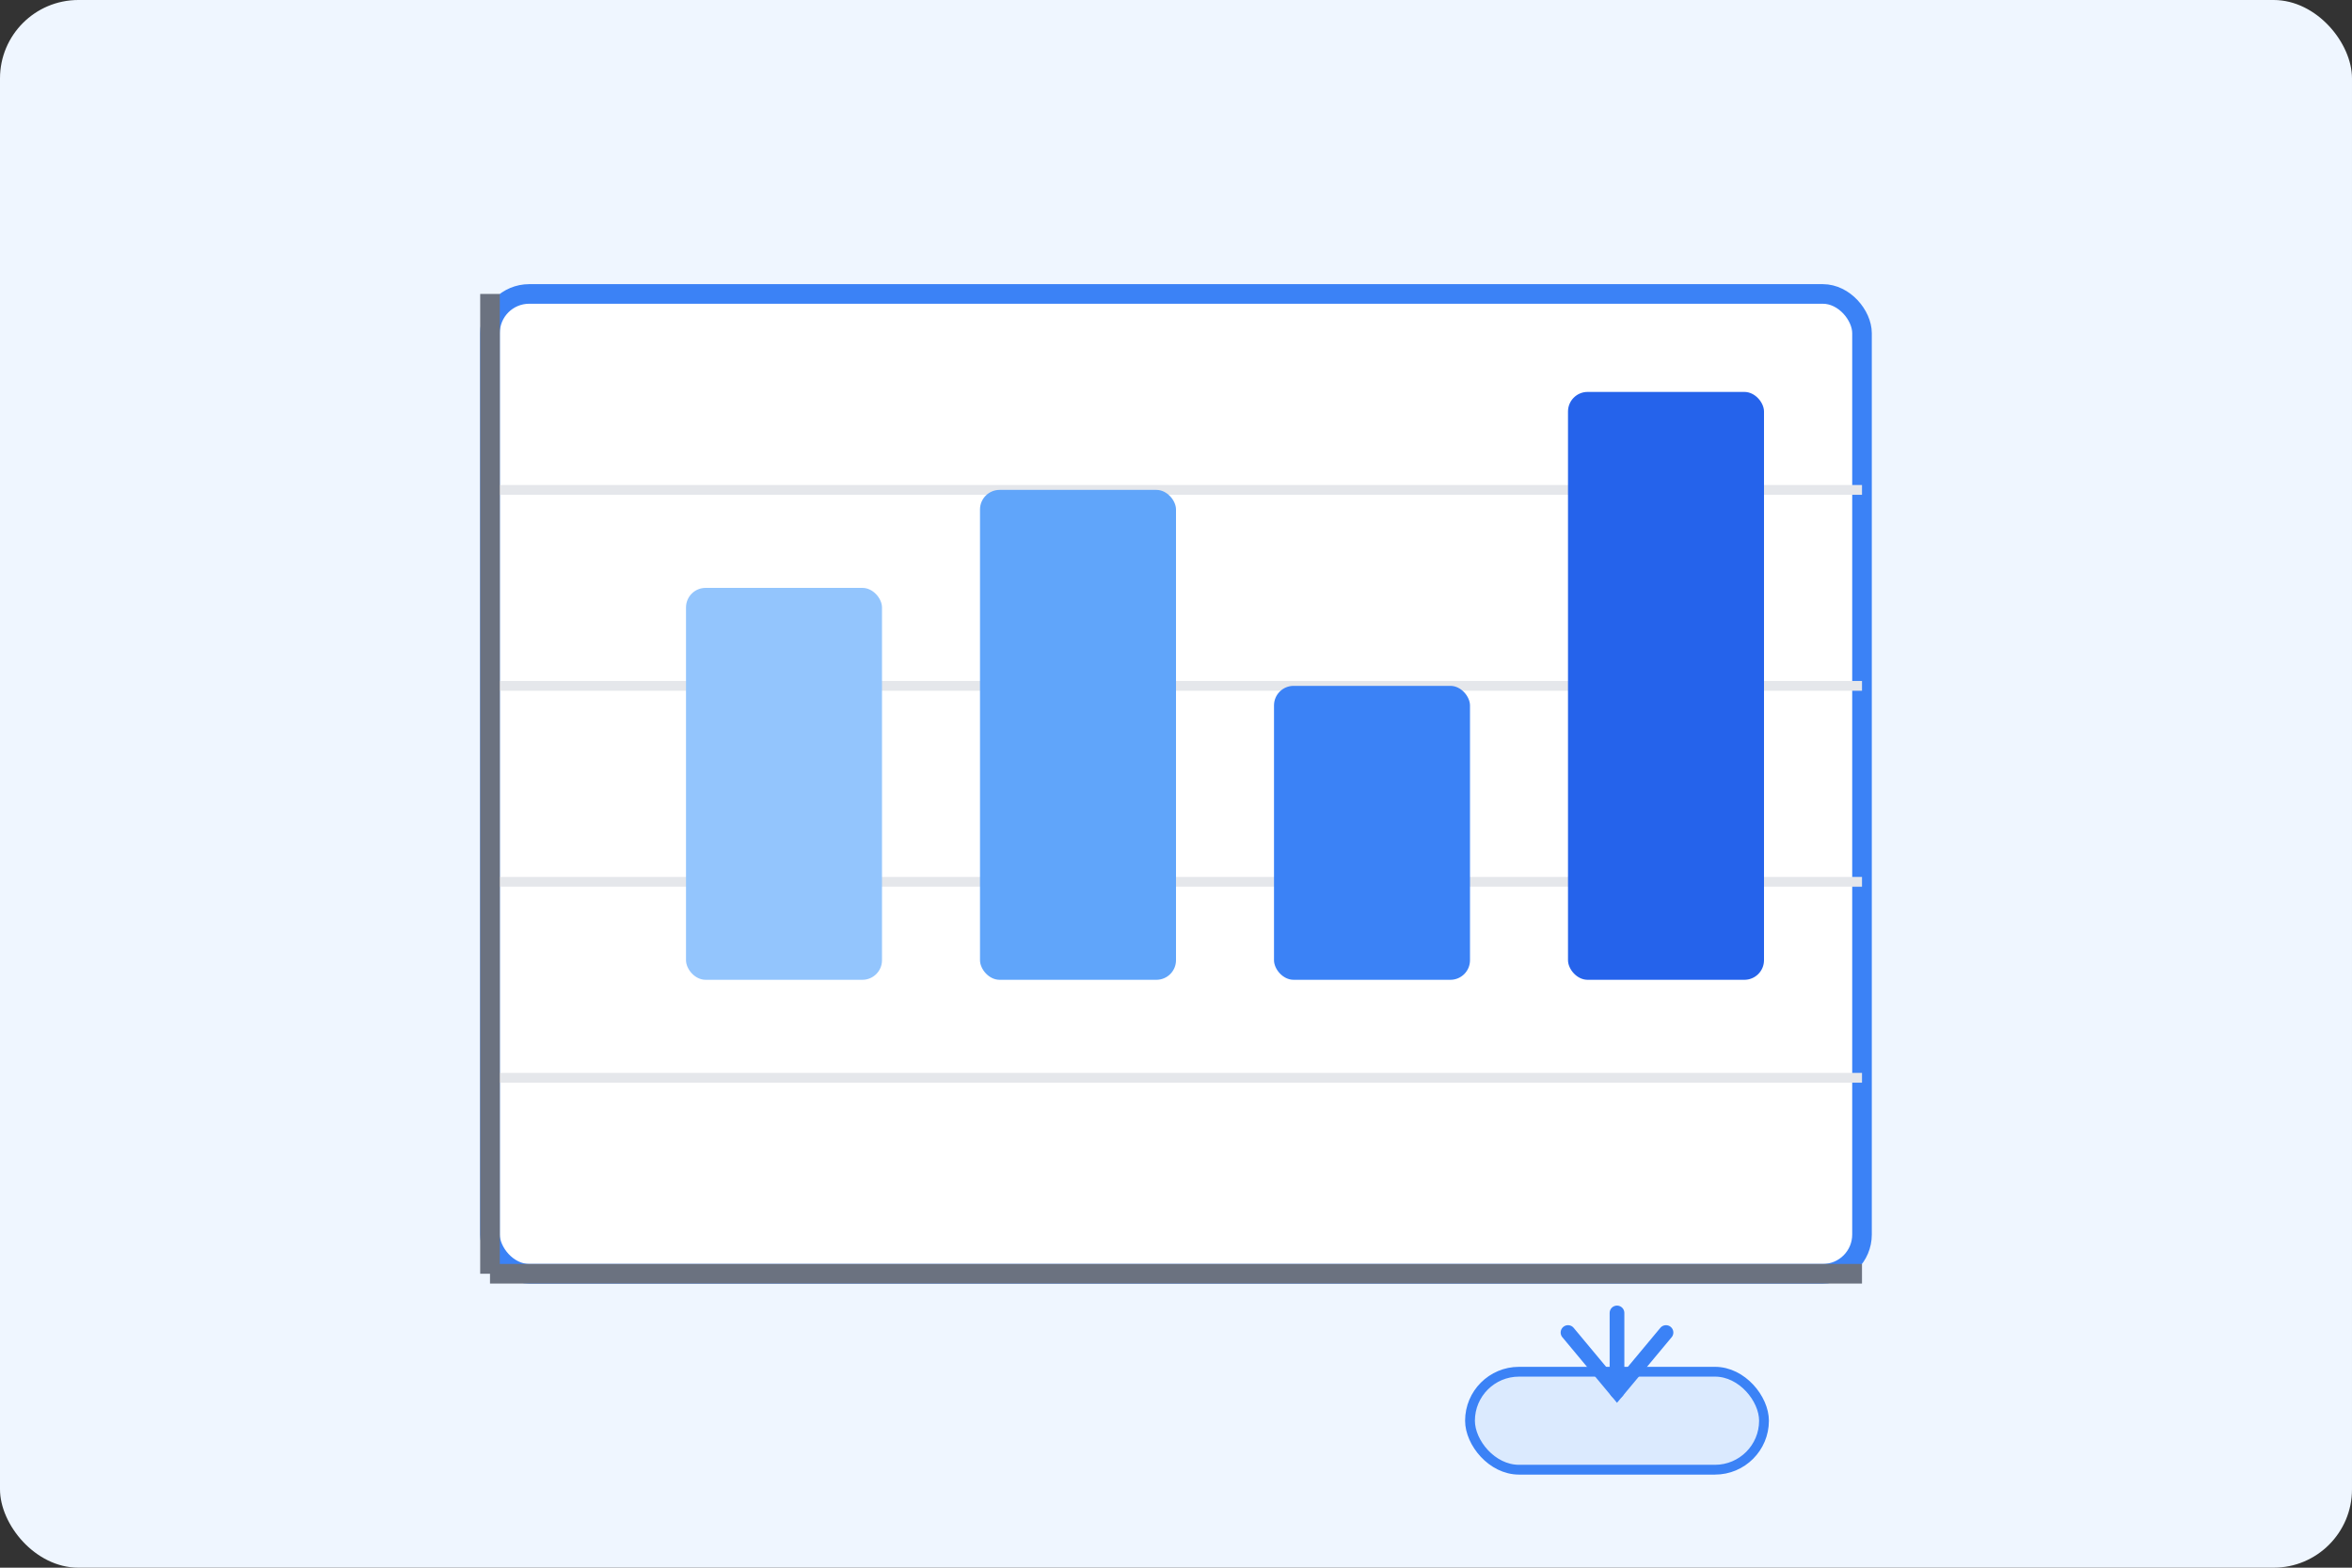 <?xml version="1.0" encoding="UTF-8"?>
<svg width="240" height="160" viewBox="0 0 240 160" fill="none" xmlns="http://www.w3.org/2000/svg">
  <rect x="0" y="0" width="240" height="160" fill="#333333" stroke="none"/>
  <rect width="240" height="160" rx="8" fill="#EFF6FF"/>
  
  <!-- Chart background -->
  <rect x="50" y="30" width="140" height="100" rx="4" fill="white" stroke="#3B82F6" stroke-width="2"/>
  
  <!-- Chart grid lines -->
  <line x1="50" y1="50" x2="190" y2="50" stroke="#E5E7EB" stroke-width="1"/>
  <line x1="50" y1="70" x2="190" y2="70" stroke="#E5E7EB" stroke-width="1"/>
  <line x1="50" y1="90" x2="190" y2="90" stroke="#E5E7EB" stroke-width="1"/>
  <line x1="50" y1="110" x2="190" y2="110" stroke="#E5E7EB" stroke-width="1"/>
  
  <!-- Chart bars -->
  <rect x="70" y="60" width="20" height="40" fill="#93C5FD" rx="2"/>
  <rect x="100" y="50" width="20" height="50" fill="#60A5FA" rx="2"/>
  <rect x="130" y="70" width="20" height="30" fill="#3B82F6" rx="2"/>
  <rect x="160" y="40" width="20" height="60" fill="#2563EB" rx="2"/>
  
  <!-- Chart axis -->
  <line x1="50" y1="130" x2="190" y2="130" stroke="#6B7280" stroke-width="2"/>
  <line x1="50" y1="130" x2="50" y2="30" stroke="#6B7280" stroke-width="2"/>
  
  <!-- Export icon -->
  <rect x="150" y="140" width="30" height="10" rx="5" fill="#DBEAFE" stroke="#3B82F6" stroke-width="1"/>
  <path d="M160 136 L165 142 L170 136" stroke="#3B82F6" stroke-width="1.5" stroke-linecap="round" fill="none"/>
  <line x1="165" y1="142" x2="165" y2="134" stroke="#3B82F6" stroke-width="1.5" stroke-linecap="round"/>
</svg>